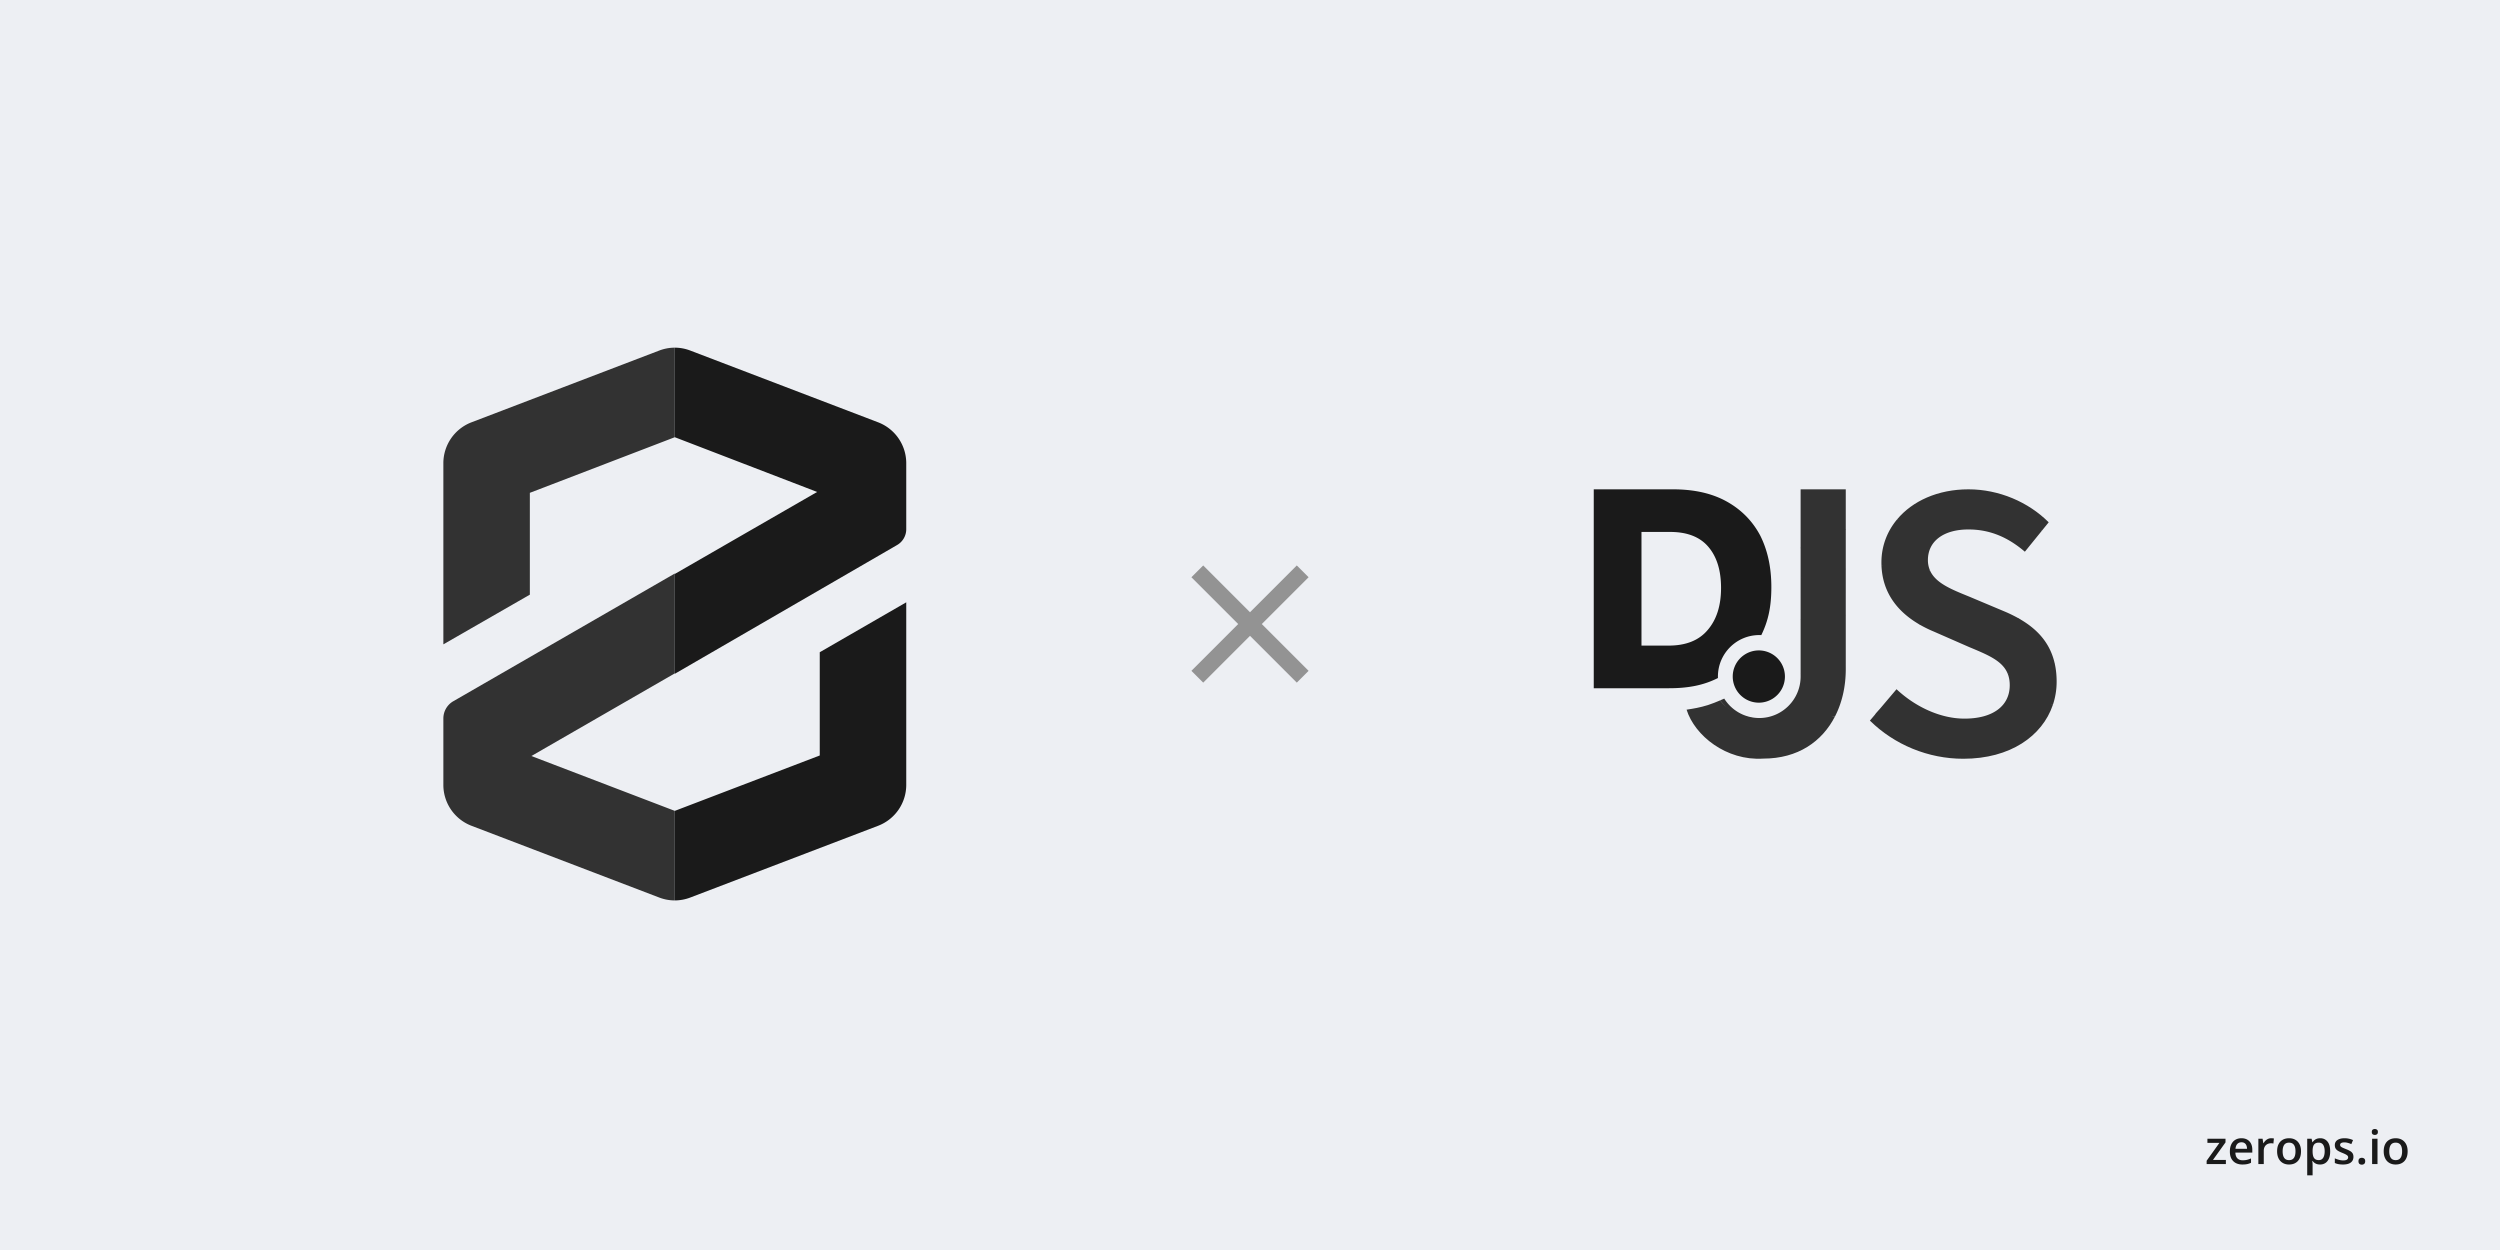 <svg xmlns="http://www.w3.org/2000/svg" width="1280" height="640" fill="none"><path fill="#EDEFF3" d="M0 0h1280v640H0z"/><path fill="#1A1A1A" d="M1139.65 596h-9.85v-1.699l6.55-9.153h-6.15v-2.121h9.26v1.875l-6.42 8.977h6.61zm7.97-13.219c1.16 0 2.15.239 2.98.715.83.477 1.46 1.152 1.91 2.027.44.875.67 1.922.67 3.141v1.477h-8.66c.03 1.257.36 2.226 1 2.906.65.68 1.56 1.019 2.72 1.019.83 0 1.57-.078 2.23-.234.66-.164 1.35-.402 2.05-.715v2.238q-.975.458-1.98.668c-.67.141-1.48.211-2.42.211q-1.905 0-3.36-.738c-.96-.5-1.71-1.242-2.26-2.226q-.81-1.478-.81-3.668c0-1.454.25-2.688.74-3.704q.735-1.523 2.07-2.32t3.12-.797m0 2.074c-.87 0-1.57.282-2.11.844-.53.563-.84 1.387-.94 2.473h5.91q-.015-.973-.33-1.723c-.2-.5-.51-.89-.94-1.172q-.615-.422-1.59-.422m15.24-2.074c.21 0 .45.012.71.035s.48.055.67.094l-.26 2.578a3.4 3.4 0 0 0-.61-.105 6 6 0 0 0-.63-.035q-.735 0-1.41.246c-.44.156-.84.398-1.18.726-.35.321-.61.723-.81 1.207s-.29 1.047-.29 1.688V596h-2.77v-12.973h2.16l.37 2.285h.13q.39-.69.96-1.265c.39-.383.82-.688 1.31-.914a3.8 3.8 0 0 1 1.65-.352m15.26 6.703q0 1.618-.42 2.871-.42 1.254-1.23 2.122a5.4 5.4 0 0 1-1.94 1.312c-.76.297-1.62.445-2.57.445-.89 0-1.71-.148-2.45-.445a5.5 5.5 0 0 1-1.93-1.312q-.81-.868-1.26-2.122c-.29-.835-.44-1.793-.44-2.871 0-1.429.24-2.64.74-3.632q.75-1.5 2.13-2.286c.92-.523 2.02-.785 3.29-.785 1.2 0 2.25.262 3.17.785.91.524 1.63 1.286 2.14 2.286.52 1 .77 2.21.77 3.632m-9.41 0c0 .946.12 1.754.34 2.426q.36 1.008 1.08 1.547c.49.352 1.11.527 1.88.527.76 0 1.39-.175 1.87-.527.49-.359.84-.875 1.07-1.547s.34-1.48.34-2.426c0-.945-.11-1.746-.34-2.402-.23-.664-.58-1.168-1.07-1.512-.48-.351-1.11-.527-1.88-.527-1.14 0-1.98.383-2.5 1.148-.52.766-.79 1.864-.79 3.293m19.24-6.703c1.53 0 2.77.563 3.7 1.688.94 1.125 1.4 2.797 1.4 5.015 0 1.469-.21 2.707-.65 3.715-.43 1-1.04 1.758-1.82 2.274q-1.155.76-2.7.761c-.66 0-1.23-.086-1.72-.257a4.4 4.4 0 0 1-1.24-.668 5 5 0 0 1-.87-.914h-.16c.04.312.07.66.11 1.043.04.374.05.718.05 1.031v5.285h-2.76v-18.727h2.25l.39 1.793h.12c.25-.367.54-.707.88-1.019.36-.313.78-.559 1.27-.739.5-.187 1.08-.281 1.75-.281m-.74 2.25q-1.14 0-1.83.457c-.45.297-.79.746-1 1.348q-.3.902-.33 2.262v.386q0 1.442.3 2.45.3.995.99 1.523c.47.344 1.11.516 1.9.516.67 0 1.23-.184 1.67-.551q.66-.551.99-1.57t.33-2.403q0-2.097-.75-3.258c-.49-.773-1.25-1.16-2.27-1.16m17.75 7.266c0 .851-.21 1.57-.62 2.156s-1.02 1.031-1.82 1.336c-.79.297-1.75.445-2.9.445-.91 0-1.69-.066-2.35-.199a8 8 0 0 1-1.84-.586v-2.379c.62.289 1.31.539 2.08.75q1.155.317 2.19.317c.91 0 1.56-.141 1.96-.422.39-.289.59-.672.59-1.149q0-.421-.24-.75c-.16-.226-.46-.457-.89-.691-.43-.242-1.07-.531-1.9-.867-.82-.328-1.51-.656-2.08-.985-.56-.328-.98-.722-1.27-1.183-.29-.469-.44-1.067-.44-1.793 0-1.149.46-2.02 1.36-2.613.92-.602 2.12-.903 3.62-.903q1.2 0 2.25.246c.72.157 1.41.387 2.09.692l-.87 2.074q-.87-.387-1.77-.633a6.3 6.3 0 0 0-1.79-.258c-.71 0-1.25.11-1.63.328-.37.219-.55.532-.55.938q0 .457.27.773.27.317.93.633c.44.211 1.06.473 1.85.785.77.297 1.44.61 2 .938.57.32 1.01.715 1.31 1.183.31.469.46 1.075.46 1.817m2.58 2.25c0-.641.16-1.09.49-1.348.34-.265.74-.398 1.22-.398s.88.133 1.22.398q.51.387.51 1.348 0 .937-.51 1.359c-.34.274-.74.41-1.22.41s-.88-.136-1.22-.41c-.33-.281-.49-.734-.49-1.359m9.74-11.52V596h-2.76v-12.973zm-1.36-4.968c.42 0 .78.113 1.09.339s.47.618.47 1.172c0 .547-.16.938-.47 1.172-.31.227-.67.34-1.09.34-.44 0-.81-.113-1.12-.34-.29-.234-.44-.625-.44-1.172 0-.554.15-.945.44-1.172.31-.226.68-.339 1.12-.339m16.79 11.425q0 1.618-.42 2.871-.42 1.254-1.23 2.122a5.4 5.4 0 0 1-1.95 1.312c-.75.297-1.61.445-2.56.445-.89 0-1.71-.148-2.45-.445a5.7 5.7 0 0 1-1.94-1.312c-.54-.579-.95-1.286-1.25-2.122q-.45-1.253-.45-2.871c0-1.429.25-2.64.74-3.632.5-1 1.21-1.762 2.14-2.286.92-.523 2.02-.785 3.29-.785 1.19 0 2.25.262 3.16.785.92.524 1.63 1.286 2.15 2.286.51 1 .77 2.21.77 3.632m-9.41 0c0 .946.11 1.754.34 2.426.24.672.59 1.188 1.08 1.547.48.352 1.11.527 1.87.527.77 0 1.39-.175 1.88-.527.48-.359.84-.875 1.07-1.547.22-.672.34-1.48.34-2.426 0-.945-.12-1.746-.34-2.402-.23-.664-.59-1.168-1.07-1.512-.49-.351-1.11-.527-1.89-.527q-1.71 0-2.49 1.148c-.53.766-.79 1.864-.79 3.293"/><path fill="#323232" d="m337.596 179.457-96.358 36.828A22.43 22.43 0 0 0 227 237.194v92.714l44.283-25.449v-52.131l74.217-28.475V178c-2.701.006-5.379.5-7.904 1.457m-65.528 207.627 73.432-42.321v-51.122l-113.455 65.416a10.2 10.2 0 0 0-5.045 8.745v34.249a22.42 22.42 0 0 0 14.238 20.684l96.358 36.828a22.4 22.4 0 0 0 7.904 1.457v-45.852z"/><path fill="#1A1A1A" d="M459.291 279.066a9.36 9.36 0 0 0 4.708-8.24v-33.632a22.43 22.43 0 0 0-14.238-20.909l-96.414-36.828A22.4 22.4 0 0 0 345.5 178v45.853l72.871 28.027-72.871 41.985v51.122zM353.347 459.563l96.414-36.828a22.42 22.42 0 0 0 14.238-20.684v-93.667l-44.283 25.561v52.859L345.5 415.168v45.853a22.4 22.4 0 0 0 7.847-1.458"/><path fill="#939393" d="m670 295.553-6.043-6.043L640 313.467l-23.957-23.957-6.043 6.043 23.957 23.957L610 343.467l6.043 6.043L640 325.553l23.957 23.957 6.043-6.043-23.957-23.957z"/><g clip-path="url(#a)"><path fill="#323232" d="M880.694 358.599c-1.752.746-4.203 1.755-6.179 2.377-4.185 1.318-7.541 1.852-10.982 2.374 4.137 13.262 20.342 26.286 39.239 25.057 17.814 0 30.147-8.782 36.709-21.519-18.609-.263-45.715 7.484-58.787-8.289m170.036 2.186c-6.5.776-11.15-.533-21.81 2.889-25.81 10.63-51.355 1.614-59.487-.148-2.67-.278-3.893-4.185-9.372 2.279l-2.672 3.149c12.613 12.411 29.903 19.534 47.811 19.534 24.1 0 40.4-11.642 45.82-27.456z"/><path fill="#323232" d="M1052.1 340.074c-14.18-9.845-17.01-2.728-24.12 4.956.66 1.682 1.01 3.592 1.01 5.814 0 10.376-8.33 17.092-23.18 17.092-12.416 0-25.23-6.103-34.79-15.055l-10.961 12.924c14.842.666 29.866 4.499 44.891 3.907 16.45-.652 38.17-5.859 45.78-8.925l.29.245a37 37 0 0 0 1.98-12.017c0-3.235-.31-6.203-.9-8.941m-107.068.215c-8.032-6.127-15.731-4.041-23.113 4.615v1.482c0 11.729-9.479 21.237-21.169 21.237a21.15 21.15 0 0 1-17.936-9.943s-.924.408-2.12.917c5.532 6.973 12.331 10.578 25.823 11.115 10.989.435 21.978-1.491 32.967-2.824 3.672-7.121 5.548-15.475 5.548-24.235z"/><path fill="#323232" d="M945.032 315.137c-7.503-6.601-15.141-7.932-23.113 2.14v27.627c7.73-1.799 15.442-3.629 23.113-4.615zm89.448 2.007c-11.54-5.051-46.087.002-52.195 2.316a62 62 0 0 0 7.856 3.915l18.109 7.935c9.74 4.059 17.13 7.086 19.73 13.72 7.48-1.085 13.92-2.573 18.21-3.56l5.91-1.396c-2.27-10.575-8.68-17.673-17.62-22.93"/><path fill="#323232" d="M963.32 289.663c.607 14.672 9.102 23.948 19.01 29.816 7.561 1.492 15.123 2.786 22.68 2.786 10.56 0 21.11-2.514 29.48-5.117a71 71 0 0 0-8.34-4.148l-17.9-7.528c-8.845-3.603-17.157-6.814-20.064-13.341-17.838-9.058-5.873-14.773-24.863-2.466zm-18.288 1.778c-6.784-4.681-14.439-3.28-23.115 4.238l.002 21.613c7.702-.772 15.408-1.798 23.113-2.155z"/><path fill="#323232" d="M971.287 265.958c-5.092 6.119-7.999 13.686-7.999 22.015q.001.855.035 1.688c8.247-.081 16.544.833 24.863 2.472a13 13 0 0 1-1.094-5.381c0-9.767 8.136-15.668 20.748-15.668 11.39 0 20.55 4.274 28.89 11.393l8.85-10.919c-25.88-7.998-49.008-13.029-74.289-5.602zm-26.255 5.228c-9.547-8.384-16.875-2.199-23.115 9.499v14.994c7.706-1.194 15.408-2.939 23.115-4.24z"/><path fill="#323232" d="M921.917 250.536v30.151c7.706-2.602 15.408-6.449 23.115-9.503v-20.648zm85.923 0c-15.664 0-28.703 5.99-36.551 15.416 11.17.042 22.415 2.3 33.661 3.642 16.09 1.922 32.12 1.963 40.63 1.963l3.35-4.135c-10.37-10.378-25.43-16.886-41.09-16.886"/><path fill="#1A1A1A" d="M816 250.536v101.84h38.555c10.106 0 17.845-1.602 25.033-5.227-.013-.25-.013-.506-.013-.76 0-11.729 9.48-21.233 21.175-21.233q.518-.001 1.031.026c3.668-7.468 5.147-14.872 5.147-24.6 0-10.038-1.888-18.773-5.673-26.335-3.927-7.419-9.602-13.239-17.164-17.46-7.569-4.216-16.732-6.251-27.645-6.251zm24.441 21.821h14.695c8.586 0 15.131 2.475 19.497 7.567 4.365 5.09 6.546 12.072 6.546 21.093 0 9.165-2.331 16.297-6.84 21.534-4.509 5.382-11.202 8-20.078 8h-13.819zm60.37 60.657a13.38 13.38 0 0 0-12.607 8.193 13.37 13.37 0 0 0 0 10.366 13.38 13.38 0 0 0 12.607 8.194 13.38 13.38 0 0 0 0-26.753"/></g><defs><clipPath id="a"><path fill="#fff" d="M816 201.01h237v237H816z"/></clipPath></defs></svg>